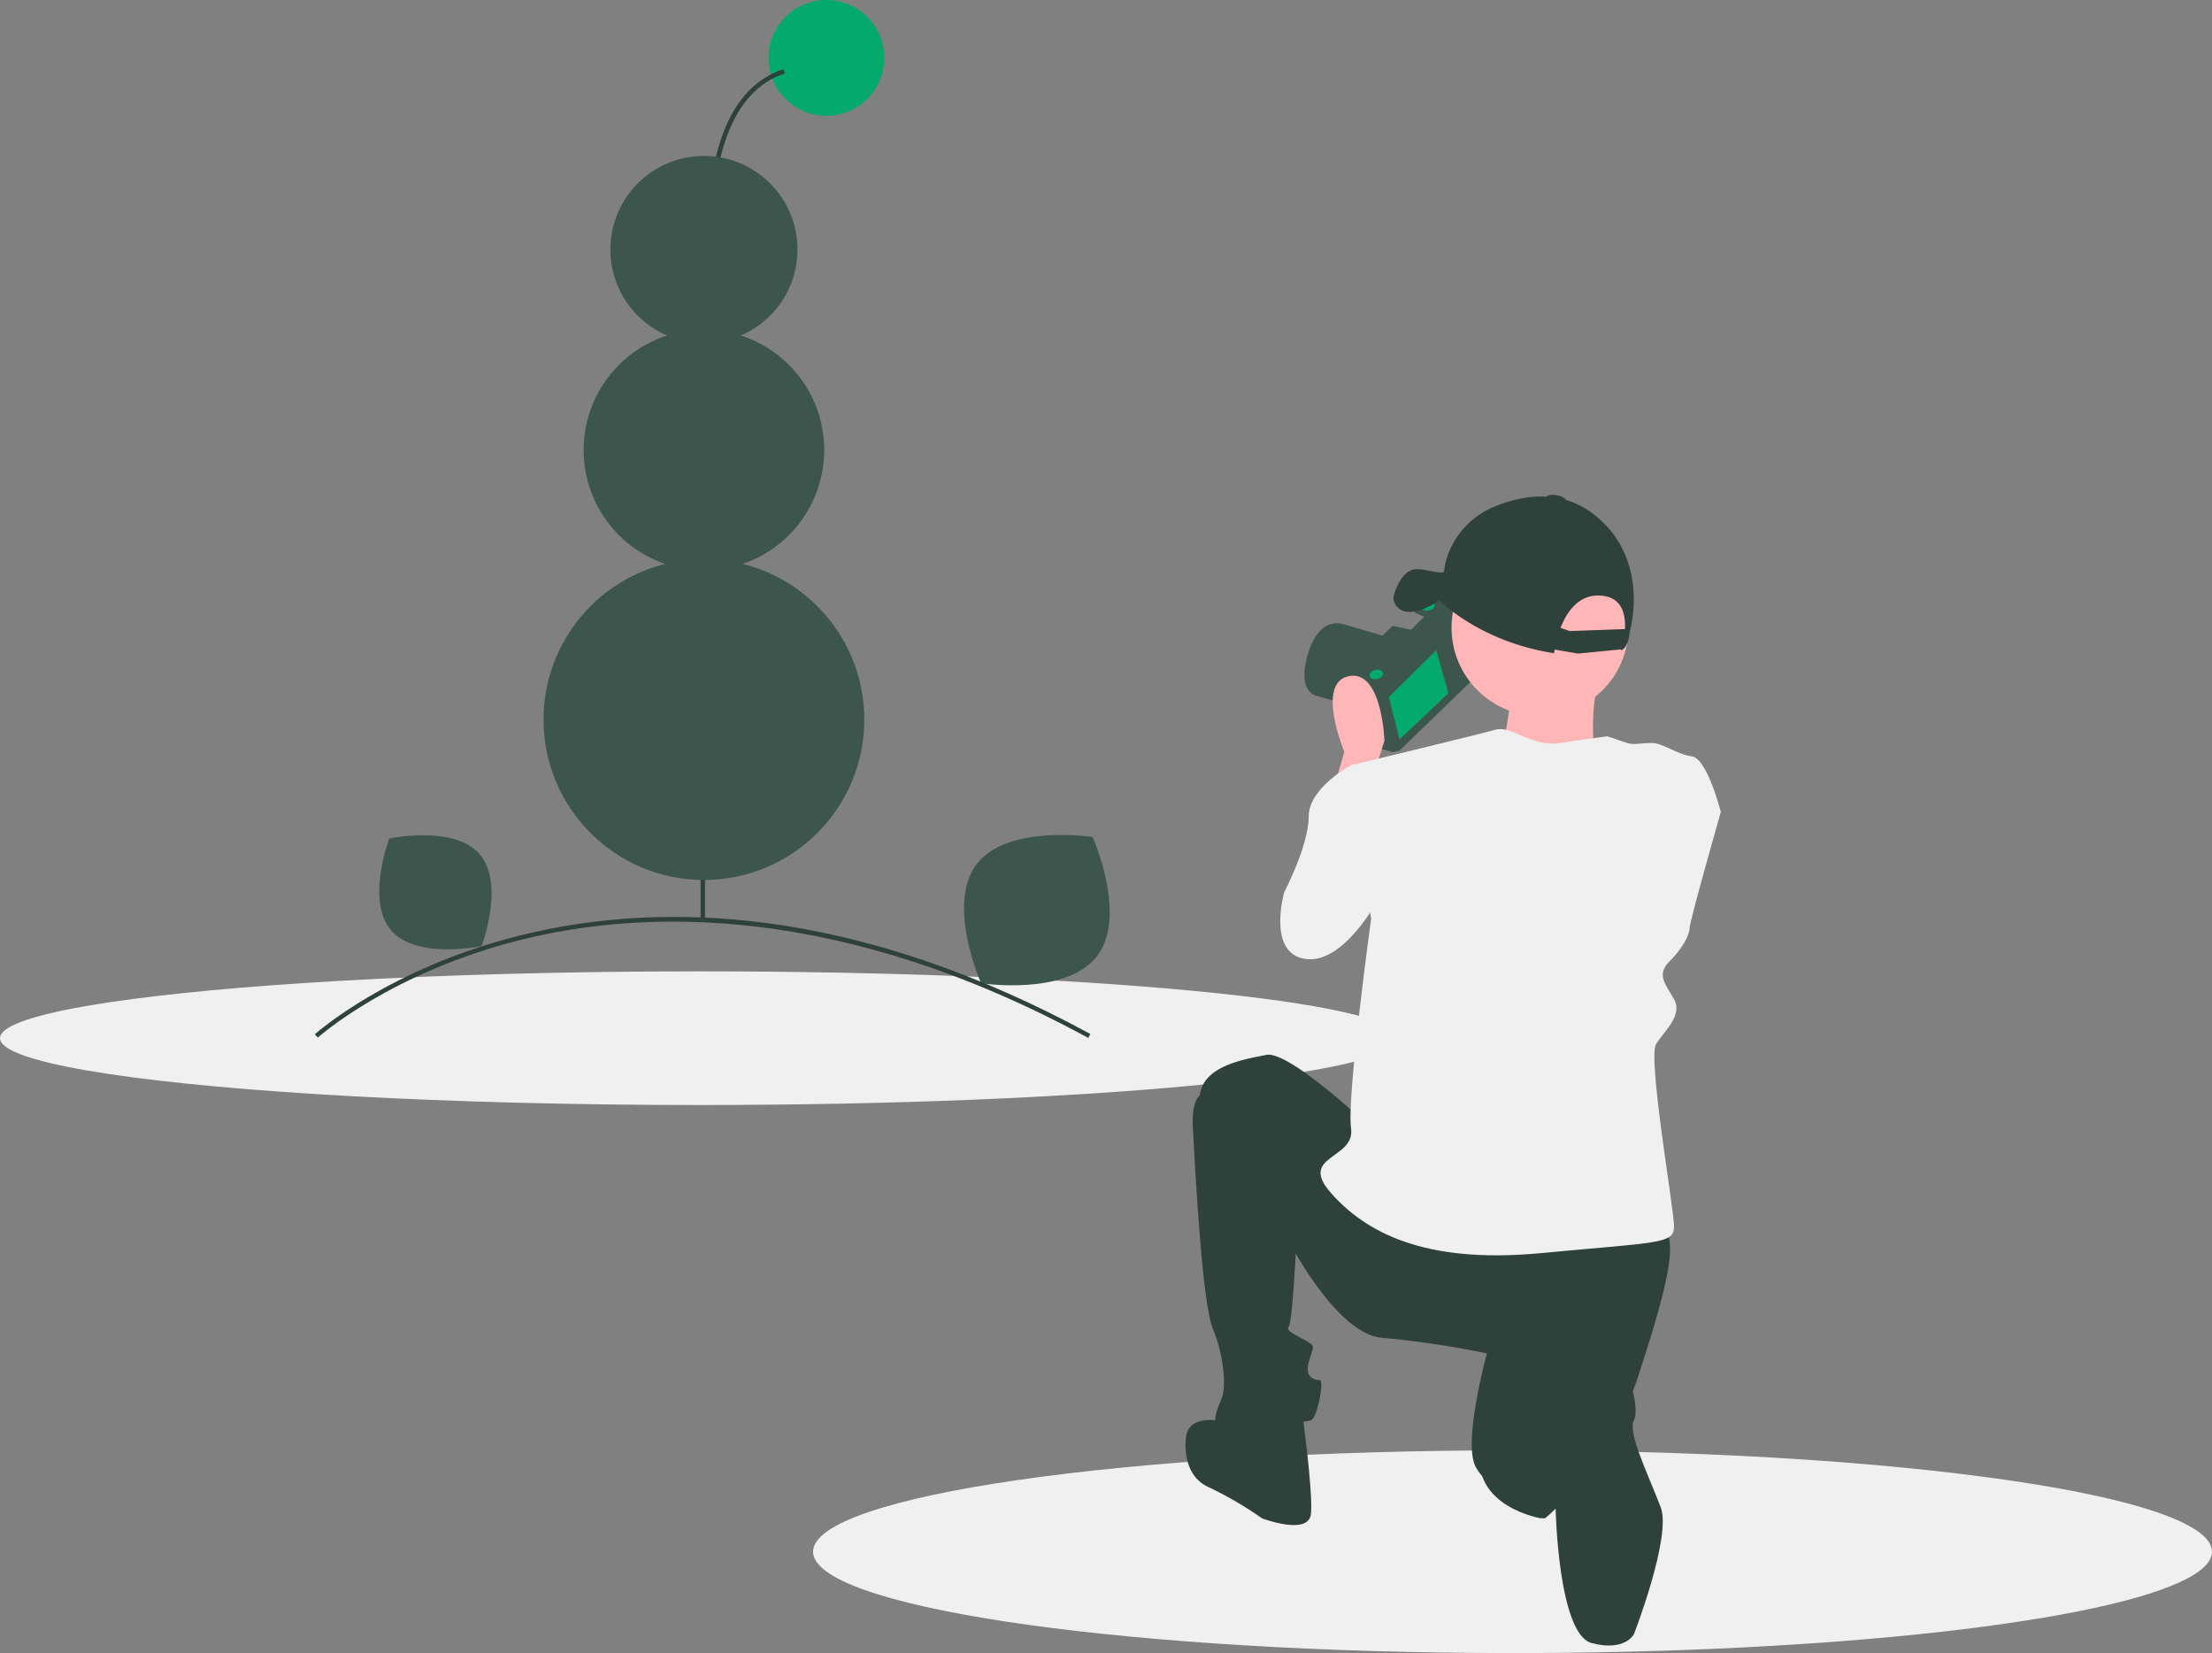 <?xml version="1.0" encoding="UTF-8" standalone="no"?>
<svg
   data-name="Layer 1"
   width="993"
   height="742"
   viewBox="0 0 993 742"
   version="1.1"
   id="svg62"
   sodipodi:docname="undraw_photo_session_clqr.svg"
   inkscape:version="1.1 (c68e22c387, 2021-05-23)"
   xmlns:inkscape="http://www.inkscape.org/namespaces/inkscape"
   xmlns:sodipodi="http://sodipodi.sourceforge.net/DTD/sodipodi-0.dtd"
   xmlns="http://www.w3.org/2000/svg"
   xmlns:svg="http://www.w3.org/2000/svg"
   xmlns:rdf="http://www.w3.org/1999/02/22-rdf-syntax-ns#"
   xmlns:cc="http://creativecommons.org/ns#"
   xmlns:dc="http://purl.org/dc/elements/1.1/">
  <rect x="0" y="0" width="993" height="742" fill="#808080" stroke="none"/>
  <defs
     id="defs66" />
  <sodipodi:namedview
     id="namedview64"
     pagecolor="#505050"
     bordercolor="#eeeeee"
     borderopacity="1"
     inkscape:pageshadow="0"
     inkscape:pageopacity="0"
     inkscape:pagecheckerboard="0"
     showgrid="false"
     inkscape:zoom="0.7175895"
     inkscape:cx="625.00915"
     inkscape:cy="399.25334"
     inkscape:current-layer="svg62" />
  <title
     id="title2">photo_session</title>
  <path
     d="M1096.5,775.5c0,4.1-3.75,8.08-10.77,11.86C1049.72,806.74,927.61,821,782.5,821q-8.565,0-17.01-.07C599.98,819.65,468.5,799.8,468.5,775.5c0-25.13,140.58-45.5,314-45.5,47.49,0,92.51,1.53,132.86,4.26q15.21,1.035,29.5,2.29,5.94.51,11.71,1.08c18.13,1.75,34.93,3.77,50.13,6.02q11.07,1.635,20.97,3.42c17.19,3.11,31.61,6.55,42.75,10.24C1087.19,762.89,1096.5,769.04,1096.5,775.5Z"
     transform="translate(-103.5 -79)"
     fill="#f0f0f0"
     id="path4" />
  <path
     d="M731.5,545c0,16.57-140.58,30-314,30-28.66,0-56.42-.37-82.8-1.06C232.96,571.3,151.79,563.88,119.1,554.36,108.98,551.42,103.5,548.27,103.5,545c0-3.74,7.18-7.33,20.29-10.63,7.65-1.93,17.32-3.76,28.76-5.48.09-.01.19-.02.29-.04,26.2-3.91,61.65-7.21,103.4-9.59C303.37,516.55,358.54,515,417.5,515,590.92,515,731.5,528.43,731.5,545Z"
     transform="translate(-103.5 -79)"
     fill="#f0f0f0"
     id="path6" />
  <path
     d="M717.233,397.706l-22.928-6.384s-8.981-1.793-3.493-19.332,16.371-12.631,16.371-12.631l20.339,5.909,8.03,2.48L724.254,383.599l-.947,10.565Z"
     transform="translate(-103.5 -79)"
     fill="#3f3d56"
     id="path8"
     style="fill:#3d564d;fill-opacity:1" />
  <polygon
     points="658.036 272.364 665.23 301.097 628.372 336.819 625.203 337.613 616.75 335.238 609.556 306.505 616.843 298.843 609.394 296.891 625.289 281.461 633.583 283.201 640.236 276.596 635.745 274.801 635.322 273.111 640.762 268.83 658.036 272.364"
     fill="#3f3d56"
     id="polygon10"
     style="fill:#3d564d;fill-opacity:1" />
  <polygon
     points="623.504 312.892 628.265 331.906 650.232 311.139 644.732 291.86 623.504 312.892"
     fill="#04aa6d"
     id="polygon12" />
  <polygon
     points="658.036 272.364 659.045 276.393 622.394 312.047 619.225 312.84 611.037 310.625 610.585 310.614 609.556 306.505 616.843 298.843 609.394 296.891 625.289 281.461 633.583 283.201 640.236 276.596 635.745 274.801 635.322 273.111 640.762 268.83 658.036 272.364"
     fill="none"
     stroke="#3f3d56"
     stroke-miterlimit="10"
     id="polygon14"
     style="stroke:#3d564d;stroke-opacity:1" />
  <ellipse
     cx="744.606"
     cy="351"
     rx="3.049"
     ry="2.069"
     transform="translate(-166.454 112.359) rotate(-14.057)"
     fill="#04aa6d"
     id="ellipse16" />
  <ellipse
     cx="721.322"
     cy="381.751"
     rx="3.049"
     ry="2.069"
     transform="translate(-174.621 107.625) rotate(-14.057)"
     fill="#04aa6d"
     id="ellipse18" />
  <path
     d="M702,433.5l5-17s-13-31,2-34,16,29,16,29l-6,19Z"
     transform="translate(-103.5 -79)"
     fill="#ffb6b6"
     id="path20" />
  <circle
     cx="691.332"
     cy="281.723"
     r="39.723"
     fill="#ffb6b6"
     id="circle22" />
  <path
     d="M781.98,388.762s-2.337,29.208-8.178,31.545S836.891,439,836.891,439l-17.525-19.861s-3.505-30.376,4.673-37.386Z"
     transform="translate(-103.5 -79)"
     fill="#ffb6b6"
     id="path24" />
  <path
     d="M726,424.5l-16-2s-19,10-19,23-11,34-11,34-8,28,10,30,34-30,34-30Z"
     transform="translate(-103.5 -79)"
     fill="#f0f0f0"
     id="path26" />
  <path
     d="M717,583.5s-35-33-45-31-30,5-30,20,33,50,33,50,25,55,49,57a414.167,414.167,0,0,1,47,7s-11,40-5,51,29,24,31,23,30-27,42-64,20-65,9-67S717,583.5,717,583.5Z"
     transform="translate(-103.5 -79)"
     fill="#2f2e41"
     id="path28"
     style="fill:#2e413a;fill-opacity:1" />
  <path
     d="M645,569.5s-7-1-6,16,4,78,9,90,6,26,4,31-6,13,1,14,36-3,39-4,6-18,4-18-7-1-5-8,3-7,0-9-11-5-9-7,4-49,4-49Z"
     transform="translate(-103.5 -79)"
     fill="#2f2e41"
     id="path30"
     style="fill:#2e413a;fill-opacity:1" />
  <path
     d="M655,717.5s-17-5-19,6c0,0-3,17,10,23a160.654,160.654,0,0,1,24,14s21,8,22-2-4-46-4-46Z"
     transform="translate(-103.5 -79)"
     fill="#2f2e41"
     id="path32"
     style="fill:#2e413a;fill-opacity:1" />
  <path
     d="M768,729.5l32-26s-6,32,2,38l3.654,10.684-10.233,8.371S764,755.5,768,729.5Z"
     transform="translate(-103.5 -79)"
     fill="#2f2e41"
     id="path34"
     style="fill:#2e413a;fill-opacity:1" />
  <path
     d="M813,685.5s-21,6-18,27,6.846,43.815,6.846,43.815S803,812.5,818,816.5s19-4,19-4,17.051-43.905,12-57c-6.114-15.851-14.923-33.649-12-39C839.876,711.235,835,682.5,813,685.5Z"
     transform="translate(-103.5 -79)"
     fill="#2f2e41"
     id="path36"
     style="fill:#2e413a;fill-opacity:1" />
  <path
     d="M825,409.5s-8,1-21,3-22-8-29-6-65,16-65,16l9,69s-11,80-9,94-24,12-9,29,41,32,94,27,60-4,60-12-12-76-8-82,12-13,8-20-8-11-2-17,9-12,9-15,14-52,14-52-6-24-13-25-13-6-18-6-8,1-11,0Z"
     transform="translate(-103.5 -79)"
     fill="#f0f0f0"
     id="path38" />
  <path
     d="M737.744,353.584c4.608-.606,9.36-3.368,11.912-5.06,2.902,2.805,20.775,18.983,51.488,23.677,0,0,.068-.608.244-1.638l10.525,1.796,19.467-1.895c-.098.331-.158.512-.158.512s2.784-.751,3.749-7.042q.278-1.808.671-3.597c1.566-7.143,5.364-32.886-16.189-50.089-15.692-12.525-33.778-8.573-45.212-3.793A37.354,37.354,0,0,0,753.749,327.347a28.854,28.854,0,0,0-1.856,7.299l-.448,1.272c-3.472.483-10.442-2.431-14.188-1.052-5.12,1.885-7.639,9.613-8.153,11.924S730.995,354.472,737.744,353.584Zm66.304,7.265c2.773-7.135,8.004-14.928,17.589-14.54,9.941.403,11.685,8.297,11.334,15.048l-24.732.9Z"
     transform="translate(-103.5 -79)"
     fill="#2f2e41"
     id="path40"
     style="fill:#2e413a;fill-opacity:1" />
  <ellipse
     cx="802.056"
     cy="302.901"
     rx="1.655"
     ry="4.375"
     transform="translate(265.039 963.567) rotate(-80.315)"
     fill="#2f2e41"
     id="ellipse42"
     style="fill:#2e413a;fill-opacity:1" />
  <circle
     cx="371"
     cy="26"
     r="26"
     fill="#04aa6d"
     id="circle44" />
  <path
     d="M431.53,270.243c-.088-.351-8.793-35.528-10.279-72.578-.876-21.814.885-40.016,5.231-54.101,5.492-17.798,15.15-29.074,28.706-33.515l.623,1.9c-29.367,9.621-33.917,51.878-32.562,85.635,1.479,36.846,10.134,71.824,10.221,72.172Z"
     transform="translate(-103.5 -79)"
     fill="#2f2e41"
     id="path46"
     style="fill:#2e413a;fill-opacity:1" />
  <path
     d="M541.924,466.913c-13.819,18.13,2.02,53.438,2.02,53.438s38.243,5.913,52.062-12.218-2.02-53.438-2.02-53.438S555.742,448.782,541.924,466.913Z"
     transform="translate(-103.5 -79)"
     fill="#3f3d56"
     id="path48"
     style="fill:#3d564d;fill-opacity:1" />
  <path
     d="M279.071,496.587c11.441,13.339,40.611,7.087,40.611,7.087s10.619-27.878-.822-41.216-40.611-7.087-40.611-7.087S267.629,483.249,279.071,496.587Z"
     transform="translate(-103.5 -79)"
     fill="#3f3d56"
     id="path50"
     style="fill:#3d564d;fill-opacity:1" />
  <path
     d="M592.022,544.879C480.209,484.077,392.093,487.305,337.865,500.721c-58.701,14.521-91.37,43.727-91.693,44.02l-1.344-1.48c.326-.297,33.371-29.839,92.557-44.48,34.739-8.594,71.569-10.461,109.479-5.553,47.349,6.134,96.509,22.921,146.114,49.895Z"
     transform="translate(-103.5 -79)"
     fill="#2f2e41"
     id="path52"
     style="fill:#2e413a;fill-opacity:1" />
  <rect
     x="314.5"
     y="287"
     width="2"
     height="125.556"
     fill="#2f2e41"
     id="rect54"
     style="fill:#2e413a;fill-opacity:1" />
  <circle
     cx="316"
     cy="323"
     r="72"
     fill="#3f3d56"
     id="circle56"
     style="fill:#3d564d;fill-opacity:1" />
  <circle
     cx="316"
     cy="202"
     r="54"
     fill="#3f3d56"
     id="circle58"
     style="fill:#3d564d;fill-opacity:1" />
  <circle
     cx="316"
     cy="112"
     r="42"
     fill="#3f3d56"
     id="circle60"
     style="fill:#3d564d;fill-opacity:1" />
</svg>
